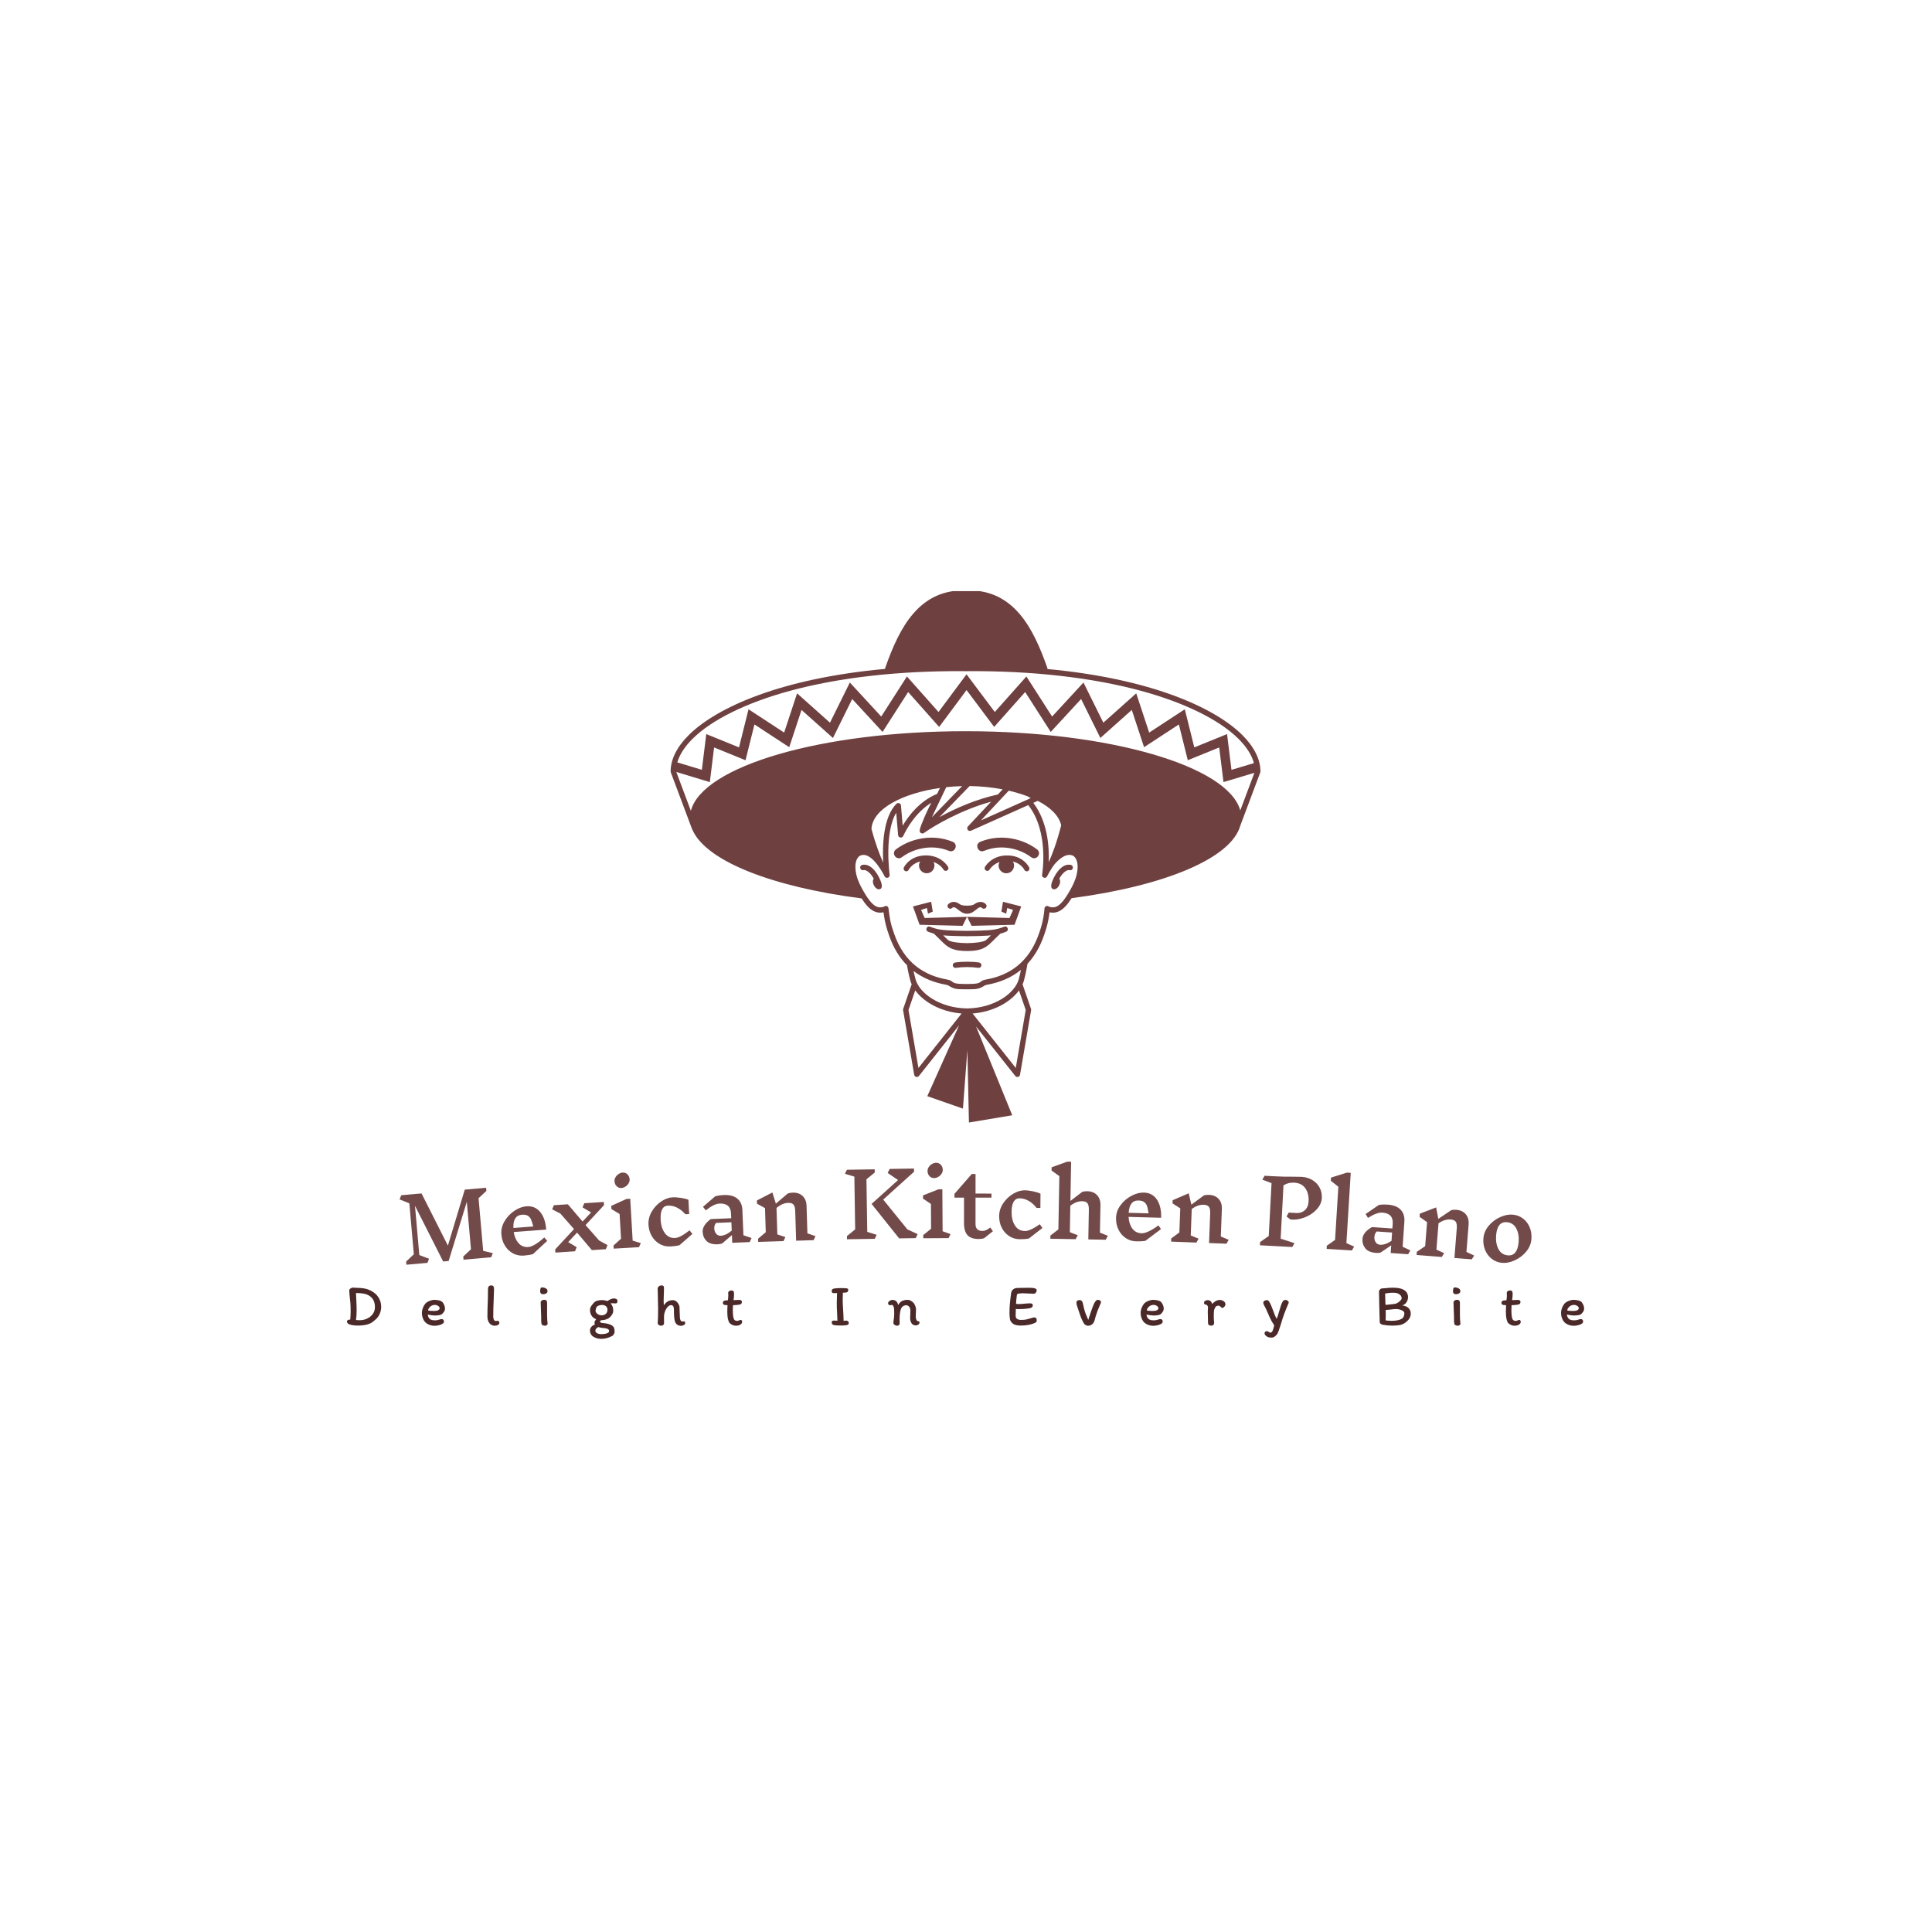 <svg xmlns="http://www.w3.org/2000/svg" version="1.1" xmlns:xlink="http://www.w3.org/1999/xlink" xmlns:svgjs="http://svgjs.dev/svgjs" width="1500" height="1500" viewBox="0 0 1500 1500"><rect width="1500" height="1500" fill="#ffffff"></rect><g transform="matrix(0.667,0,0,0.667,249.394,458.944)"><svg viewBox="0 0 396 231" data-background-color="#ffffff" preserveAspectRatio="xMidYMid meet" height="875" width="1500" xmlns="http://www.w3.org/2000/svg" xmlns:xlink="http://www.w3.org/1999/xlink"><g id="tight-bounds" transform="matrix(1,0,0,1,0.24,-0.242)"><svg viewBox="0 0 395.52 231.483" height="231.483" width="395.52"><g><svg viewBox="0 0 395.52 231.483" height="231.483" width="395.52"><g transform="matrix(1,0,0,1,0,173.395)"><svg viewBox="0 0 395.52 58.088" height="58.088" width="395.52"><g id="textblocktransform"><svg viewBox="0 0 395.52 58.088" height="58.088" width="395.52" id="textblock"><g><svg viewBox="0 0 395.52 36.018" height="36.018" width="395.52"><g transform="matrix(1,0,0,1,0,0)"><svg width="395.52" viewBox="-3.778 -49.21 648.873 66.361" height="36.018" data-palette-color="#734a4a"><path d="M53.01 6.578l-0.907 2.349-15.67 1.378-0.158-1.793 4.367-4.109-2.363-26.866-10.283 33.51-3.098 0.273-15.957-31.554 2.456 27.913 5.513 2.074-0.898 2.348-11.934 1.05-0.158-1.793 4.367-4.109-2.538-28.858-5.527-2.234 0.947-2.353 11.486-1.01 14.925 29.536 9.54-31.688 12.084-1.063 0.158 1.803-4.426 4.114 2.621 29.805zM83.809-0.358l-8.079 7.499c-1.413 0.407-3.134 0.688-5.162 0.84v0c-2.234 0.168-4.285-0.255-6.153-1.271-1.868-1.016-3.385-2.466-4.55-4.35-1.165-1.891-1.839-4.037-2.019-6.437v0c-0.196-2.599 0.412-5.082 1.825-7.448 1.412-2.373 3.267-4.325 5.566-5.855 2.298-1.53 4.564-2.38 6.797-2.548v0c3.231-0.244 5.833 0.834 7.805 3.232 1.973 2.398 3.102 5.716 3.388 9.954v0l-18.388 1.386c0.434 2.648 1.362 4.764 2.785 6.348 1.43 1.584 3.258 2.292 5.486 2.124v0c2.2-0.166 5.217-1.968 9.049-5.405v0zM69.525-15.166c-3.43 0.259-5.05 2.761-4.859 7.506v0l11.238-0.847c-0.427-1.673-0.832-2.966-1.215-3.879-0.389-0.907-0.988-1.624-1.797-2.151-0.815-0.527-1.954-0.735-3.417-0.625v0zM117.948 2.035l-0.95 2.327-7.903 0.515-8.382-9.906-5.023 5.358 4.809 2.894-0.951 2.326-11.106 0.724-0.117-1.796 10.654-11.497-7.707-8.788-4.677-2.411 1.001-2.33 7.903-0.515 8.322 9.76 4.836-5.135-4.858-2.901 1.01-2.33 11.047-0.72 0.117 1.806-10.458 11.284 7.695 8.738zM136.781 0.894l-1.017 2.323-14.306 0.83-0.105-1.797 4.247-3.812-0.814-14.017-4.629-2.786-0.105-1.807 8.608-3.916 2.146-0.124 1.377 23.72zM126.482-39.016c1.105-0.064 2.029 0.273 2.773 1.011 0.744 0.745 1.15 1.686 1.216 2.824v0c0.046 0.799-0.159 1.572-0.617 2.32-0.458 0.741-1.057 1.343-1.798 1.807-0.748 0.464-1.488 0.717-2.22 0.76v0c-1.065 0.062-1.969-0.273-2.713-1.005-0.75-0.724-1.159-1.669-1.226-2.834v0c-0.047-0.805 0.159-1.579 0.617-2.319 0.464-0.748 1.067-1.354 1.807-1.818 0.741-0.457 1.462-0.706 2.161-0.746zM154.706-25.009c1.405-0.071 3.053 0.038 4.944 0.33 1.884 0.291 3.257 0.649 4.119 1.072v0l0.41 8.059-2.157 0.11c-1.383-1.605-2.935-2.841-4.654-3.708-1.72-0.867-3.478-1.255-5.276-1.164v0c-1.471 0.075-2.55 0.791-3.235 2.147-0.679 1.356-0.953 3.303-0.825 5.84v0c0.156 3.069 0.945 5.589 2.367 7.559 1.422 1.97 3.365 2.893 5.828 2.768v0c1.938-0.099 4.658-1.542 8.161-4.33v0l1.615 2.03-7.305 6.39c-1.423 0.373-3.133 0.61-5.13 0.711v0c-2.237 0.114-4.277-0.36-6.12-1.421-1.843-1.061-3.324-2.548-4.442-4.46-1.119-1.919-1.74-4.08-1.862-6.484v0c-0.132-2.603 0.487-5.068 1.857-7.394 1.37-2.333 3.139-4.232 5.307-5.697 2.168-1.465 4.301-2.251 6.398-2.358zM199.482-1.974l-1.006 2.303-9.912 0.41-0.179-4.357-5.482 4.69c-0.655 0.294-1.482 0.462-2.481 0.503v0c-2.938 0.121-5.089-0.517-6.454-1.915-1.359-1.398-2.081-3.133-2.167-5.205v0c-0.05-1.199 0.318-2.408 1.101-3.629 0.784-1.22 1.956-2.396 3.518-3.528v0l11.57-0.478-0.112-2.707c-0.161-3.903-2.33-5.769-6.506-5.597v0c-2.105 0.087-4.694 1.378-7.767 3.874v0l-1.586-2.036 6.93-5.961c1.518-0.396 3.18-0.632 4.985-0.706v0c3.171-0.131 5.664 0.537 7.479 2.003 1.815 1.46 2.783 3.645 2.903 6.556v0l0.588 14.217zM182.024-3.255c1.972-0.081 4.057-1.055 6.255-2.921v0l-0.194-4.706-8.713 0.36c-0.386 0.516-0.651 1.031-0.797 1.544-0.146 0.506-0.206 1.059-0.182 1.659v0c0.048 1.166 0.409 2.145 1.083 2.938 0.667 0.793 1.516 1.168 2.548 1.126zM235.701-3.048l-1.089 2.295-9.865 0.308-0.523-16.731c-0.055-1.772-0.377-3.006-0.966-3.702-0.596-0.702-1.593-1.031-2.992-0.987v0c-1.033 0.032-2.063 0.248-3.091 0.647-1.021 0.399-2.202 1.136-3.543 2.212v0l0.468 14.982 4.559 1.509-1.079 2.294-14.323 0.448-0.056-1.799 4.347-3.698-0.426-13.633-4.541-2.51-0.056-1.809 8.782-4.536 1.949 6.312 6.744-5.733c0.758-0.29 1.69-0.453 2.796-0.488v0c2.332-0.073 4.206 0.562 5.622 1.905 1.409 1.343 2.151 3.201 2.225 5.574v0l0.487 15.582zM265.011-5.453l5.336 1.668-1.066 2.277-15.738 0.24-0.027-1.8 4.653-3.781-0.456-29.877-5.335-1.619 1.115-2.277 15.738-0.24 0.028 1.81-4.702 3.832zM293.543-4.188l-1.115 2.277-9.369 0.143-15.589-19.515 14.985-13.51-5.881-4.021 1.125-2.277 13.778-0.21 0.028 1.81-17.452 15.758 13.689 16.883zM312.189-4.189l-1.136 2.267-14.33 0.088-0.011-1.8 4.438-3.587-0.086-14.04-4.479-3.023-0.011-1.81 8.799-3.463 2.15-0.014 0.146 23.76zM303.971-44.579c1.107-0.007 2.012 0.378 2.717 1.153 0.705 0.782 1.061 1.744 1.068 2.884v0c0.005 0.8-0.24 1.562-0.736 2.284-0.496 0.716-1.125 1.287-1.89 1.712-0.771 0.425-1.523 0.639-2.256 0.644v0c-1.067 0.007-1.952-0.375-2.657-1.144-0.711-0.762-1.071-1.727-1.077-2.893v0c-0.005-0.807 0.24-1.568 0.736-2.285 0.502-0.723 1.135-1.297 1.899-1.722 0.764-0.418 1.496-0.629 2.196-0.633zM336.173-5.822l-5.063 4.007c-0.833 0.266-1.85 0.399-3.05 0.398v0c-2.88-0.002-4.98-0.73-6.299-2.184-1.319-1.454-1.978-3.701-1.976-6.741v0l0.009-14.49-5.41-0.003 0.002-2.15 9.786-11.225 2.15 0.002-0.006 11.08 9.02 0.005-0.002 2.3-9.02-0.005-0.009 14.89c-0.002 2.64 1.301 3.961 3.908 3.962v0c0.7 0 1.37-0.143 2.01-0.429 0.633-0.28 1.45-0.786 2.451-1.518v0zM354.129-28.993c1.407 0.011 3.045 0.217 4.915 0.618 1.864 0.401 3.214 0.838 4.05 1.311v0l-0.062 8.069-2.16-0.016c-1.287-1.683-2.764-3.008-4.429-3.974-1.666-0.966-3.399-1.456-5.199-1.47v0c-1.473-0.011-2.592 0.64-3.355 1.954-0.757 1.314-1.145 3.241-1.164 5.781v0c-0.024 3.073 0.617 5.635 1.921 7.685 1.304 2.05 3.19 3.085 5.656 3.104v0c1.94 0.015 4.74-1.267 8.4-3.846v0l1.494 2.122-7.666 5.951c-1.442 0.289-3.163 0.426-5.164 0.411v0c-2.24-0.017-4.249-0.609-6.026-1.777-1.778-1.167-3.169-2.738-4.174-4.712-1.005-1.981-1.498-4.175-1.48-6.581v0c0.02-2.607 0.782-5.031 2.286-7.273 1.504-2.249 3.381-4.041 5.631-5.377 2.25-1.336 4.425-1.996 6.526-1.98zM401.231-3.241l-1.19 2.239-9.869-0.177 0.301-16.737c0.032-1.773-0.232-3.021-0.793-3.745-0.554-0.73-1.53-1.108-2.93-1.133v0c-1.04-0.019-2.08 0.146-3.12 0.494-1.04 0.348-2.255 1.026-3.647 2.035v0l-0.269 14.987 4.48 1.731-1.191 2.239-14.337-0.257 0.032-1.8 4.523-3.479 0.542-30.176-4.403-3.179 0.032-1.81 8.889-3.201 2.15 0.039-0.399 22.206 6.713-5.15c0.771-0.253 1.707-0.369 2.807-0.35v0c2.34 0.042 4.184 0.769 5.532 2.18 1.342 1.411 1.991 3.303 1.948 5.676v0l-0.28 15.587zM431.317-7.026l-8.805 6.632c-1.448 0.261-3.188 0.363-5.22 0.307v0c-2.239-0.061-4.236-0.693-5.991-1.894-1.755-1.202-3.115-2.799-4.08-4.793-0.966-2-1.416-4.204-1.35-6.609v0c0.071-2.606 0.931-5.013 2.578-7.223 1.648-2.216 3.693-3.967 6.136-5.254 2.443-1.287 4.784-1.9 7.022-1.839v0c3.239 0.088 5.717 1.427 7.434 4.014 1.717 2.588 2.5 6.004 2.351 10.248v0.001l-18.433-0.504c0.16 2.679 0.867 4.879 2.12 6.6 1.26 1.722 3.006 2.613 5.239 2.674v0c2.206 0.06 5.391-1.423 9.555-4.45v0zM418.624-23.219c-3.439-0.094-5.306 2.229-5.602 6.97v0l11.265 0.308c-0.253-1.708-0.524-3.035-0.811-3.984-0.294-0.942-0.817-1.716-1.567-2.324-0.757-0.608-1.869-0.931-3.335-0.971v0zM469.644-0.964l-1.245 2.215-9.863-0.374 0.634-16.728c0.067-1.772-0.169-3.025-0.708-3.759-0.546-0.741-1.518-1.138-2.917-1.192v0c-1.033-0.039-2.075 0.105-3.129 0.432-1.046 0.327-2.275 0.981-3.687 1.962v0l-0.567 14.979 4.444 1.82-1.235 2.215-14.319-0.543 0.068-1.799 4.591-3.388 0.517-13.631-4.357-2.817 0.069-1.808 9.075-3.919 1.507 6.431 7.125-5.254c0.776-0.237 1.717-0.335 2.823-0.293v0c2.332 0.088 4.157 0.851 5.477 2.289 1.313 1.437 1.925 3.342 1.835 5.714v0l-0.59 15.578zM507.512-16.116c2.17 0.115 3.914-0.41 5.231-1.576 1.317-1.172 2.033-2.84 2.147-5.003v0c0.157-2.969-0.456-5.445-1.839-7.428-1.384-1.983-3.51-3.05-6.38-3.202v0c-2.204-0.117-4.204 0.398-6 1.545v0l-1.598 30.178 7.837 2.518-1.268 2.196-18.314-0.97 0.095-1.798 4.9-3.455 1.586-29.938-5.213-1.979 1.268-2.196 6.301 0.334c3.176 0.168 6.303 0.234 9.383 0.196v0c2.344-0.009 4.048 0.014 5.113 0.071v0c2.403 0.127 4.504 0.743 6.301 1.846 1.798 1.097 3.161 2.531 4.089 4.302 0.928 1.772 1.335 3.726 1.221 5.863v0c-0.124 2.337-1.11 4.501-2.957 6.492-1.841 1.992-4.128 3.503-6.86 4.534-2.731 1.024-5.378 1.401-7.941 1.132v0l-2.222-1.72 1.268-2.196 3.805 0.201zM540.69 2.884l-1.288 2.185-14.312-0.884 0.111-1.797 4.671-3.278 1.861-30.123-4.261-3.369 0.112-1.806 9.02-2.809 2.146 0.132-2.457 39.774zM572.511 5.03l-1.253 2.179-9.896-0.684 0.3-4.349-5.963 4.058c-0.683 0.22-1.524 0.296-2.522 0.227v0c-2.933-0.203-5.001-1.074-6.205-2.614-1.197-1.539-1.724-3.343-1.58-5.412v0c0.083-1.197 0.581-2.359 1.493-3.485 0.913-1.126 2.208-2.166 3.885-3.12v0l11.552 0.799 0.187-2.704c0.269-3.897-1.681-5.99-5.851-6.278v0c-2.102-0.145-4.817 0.853-8.146 2.995v0l-1.352-2.198 7.544-5.162c1.553-0.227 3.23-0.278 5.032-0.154v0c3.166 0.219 5.57 1.157 7.214 2.814 1.643 1.651 2.365 3.929 2.164 6.835v0l-0.981 14.197zM555.301 1.837c1.969 0.136 4.148-0.602 6.538-2.215v0l0.324-4.699-8.699-0.601c-0.44 0.471-0.761 0.953-0.962 1.447-0.201 0.487-0.322 1.03-0.363 1.629v0c-0.08 1.164 0.17 2.177 0.752 3.039 0.575 0.862 1.378 1.328 2.41 1.4zM608.629 7.948l-1.335 2.161-9.839-0.779 1.321-16.688c0.14-1.768-0.044-3.03-0.553-3.785-0.515-0.763-1.47-1.2-2.865-1.31v0c-1.03-0.082-2.078 0.019-3.144 0.303-1.059 0.284-2.314 0.887-3.764 1.808v0l-1.184 14.943 4.366 2.001-1.325 2.162-14.285-1.131 0.142-1.794 4.727-3.197 1.077-13.597-4.237-2.994 0.143-1.804 9.228-3.543 1.242 6.488 7.334-4.957c0.785-0.205 1.73-0.264 2.833-0.176v0c2.326 0.184 4.119 1.022 5.378 2.512 1.253 1.49 1.786 3.418 1.599 5.784v0l-1.231 15.541zM630.458-15.206c2.258 0.201 4.229 0.956 5.912 2.264 1.677 1.307 2.926 2.988 3.748 5.042 0.821 2.054 1.125 4.28 0.91 6.678v0c-0.231 2.59-1.237 4.94-3.017 7.049-1.78 2.104-3.929 3.723-6.447 4.857-2.511 1.135-4.882 1.603-7.112 1.405v0c-2.231-0.199-4.185-0.952-5.863-2.26-1.677-1.307-2.937-2.986-3.778-5.035-0.841-2.056-1.154-4.283-0.941-6.68v0c0.231-2.596 1.237-4.946 3.018-7.05 1.781-2.11 3.93-3.733 6.447-4.867 2.517-1.134 4.892-1.602 7.123-1.403zM627.155-10.922c-3.592-0.32-5.619 2.1-6.079 7.259v0c-0.276 3.101 0.151 5.739 1.283 7.915 1.131 2.182 2.925 3.383 5.381 3.602v0c1.766 0.157 3.157-0.388 4.172-1.636 1.022-1.254 1.647-3.163 1.876-5.726v0c0.273-3.061-0.157-5.673-1.29-7.836-1.132-2.169-2.913-3.362-5.343-3.578z" opacity="1" transform="matrix(1,0,0,1,0,0)" fill="#734a4a" class="wordmark-text-0" data-fill-palette-color="primary" id="text-0"></path></svg></g></svg></g><g transform="matrix(1,0,0,1,3.5,38.743)"><svg viewBox="0 0 388.52 19.346" height="19.346" width="388.52"><g transform="matrix(1,0,0,1,0,0)"><svg width="388.52" viewBox="-1.5 -37.75 1049.55 53" height="19.346" data-palette-color="#4b2929"><path d="M10.75-31.7Q17.55-31.7 21.53-29.83 25.5-27.95 27.55-25.65L27.55-25.65Q29.2-23.75 30.25-21.28 31.3-18.8 31.3-15.35L31.3-15.35Q31.3-12.8 30.15-10.03 29-7.25 27.15-5.55L27.15-5.55Q25.2-3.7 23.48-2.55 21.75-1.4 18.82-0.68 15.9 0.05 11.4 0.05L11.4 0.05Q8 0.05 5.25-0.73 2.5-1.5 2.5-3.35L2.5-3.35Q2.5-4.1 3.18-4.53 3.85-4.95 4.65-4.95L4.65-4.95Q5.1-4.95 5.25-4.9L5.25-4.9Q5.6-8.2 5.6-11.9L5.6-11.9Q5.6-16.05 5.4-18.78 5.2-21.5 4.85-24.2L4.85-24.2Q4.8-24.55 4.63-26.15 4.45-27.75 4.45-29.4L4.45-29.4Q4.45-30.45 5.5-31.18 6.55-31.9 7.65-31.9L7.65-31.9Q8.3-31.9 9.4-31.8L9.4-31.8Q10.3-31.7 10.75-31.7L10.75-31.7ZM10.1-4.65Q11.3-4.45 13.25-4.45L13.25-4.45Q16.55-4.45 19.5-5.83 22.45-7.2 24.25-9.68 26.05-12.15 26.05-15.4L26.05-15.4Q26.05-18.8 24.85-21.2 23.65-23.6 21.15-25.15L21.15-25.15Q19.3-26.3 16.6-26.83 13.9-27.35 10.1-27.35L10.1-27.35Q10.1-26.15 10.25-24.35L10.25-24.35Q10.25-23.75 10.35-22.25L10.35-22.25Q10.65-16.45 10.65-12.9L10.65-12.9Q10.65-7.75 10.1-4.65L10.1-4.65ZM65.58-10.6Q65.58-12.5 66.28-14.43 66.98-16.35 68.13-17.95L68.13-17.95Q69.28-19.55 71.78-20.58 74.28-21.6 76.23-21.6L76.23-21.6Q78.23-21.6 80.31-21.05 82.38-20.5 83.18-19.35L83.18-19.35Q85.03-16.75 85.03-14.25L85.03-14.25Q85.03-12.9 84.46-11.95 83.88-11 82.83-9.9L82.83-9.9Q81.98-9 80.16-8.7 78.33-8.4 76.53-8.4L76.53-8.4Q75.38-8.4 73.73-8.63 72.08-8.85 70.53-9.2L70.53-9.2Q70.63-8.2 71.03-7.25 71.43-6.3 71.98-5.8L71.98-5.8Q72.98-4.85 74.06-4.6 75.13-4.35 76.83-4.35L76.83-4.35Q78.63-4.35 80.18-4.95L80.18-4.95Q81.43-5.4 82.23-5.4L82.23-5.4Q83.18-5.4 83.68-4.83 84.18-4.25 84.18-3.35L84.18-3.35Q84.18-2.1 82.73-1.3 81.28-0.5 79.41-0.13 77.53 0.25 76.38 0.25L76.38 0.25Q74.03 0.25 71.83-0.6 69.63-1.45 68.18-3L68.18-3Q66.98-4.4 66.28-6.38 65.58-8.35 65.58-10.6L65.58-10.6ZM76.48-17.35Q75.38-17.35 74.28-16.93 73.18-16.5 72.48-15.75L72.48-15.75Q71.58-14.8 71.26-14.23 70.93-13.65 70.83-12.65L70.83-12.65Q72.08-12.25 76.03-12.25L76.03-12.25Q78.18-12.25 79.36-12.9 80.53-13.55 80.53-14.6L80.53-14.6Q80.53-15.65 79.23-16.5 77.93-17.35 76.48-17.35L76.48-17.35ZM125.66-7.75Q125.66-5.85 126.24-4.83 126.81-3.8 127.71-3.8L127.71-3.8Q128.21-3.8 128.66-3.88 129.11-3.95 129.56-3.95L129.56-3.95Q130.06-3.95 130.44-3.45 130.81-2.95 130.81-2.35L130.81-2.35Q130.81-1.15 129.69-0.48 128.56 0.2 126.66 0.2L126.66 0.2Q125.31 0.2 123.94-0.63 122.56-1.45 121.66-3.23 120.76-5 120.76-7.65L120.76-7.65Q120.76-13.35 120.96-17.3L120.96-17.3Q121.21-22 121.21-29.15L121.21-29.15Q121.21-31.4 121.46-32.3L121.46-32.3Q121.76-33 122.44-33.38 123.11-33.75 123.86-33.75L123.86-33.75Q124.61-33.75 125.19-33.5 125.76-33.25 125.96-32.7L125.96-32.7Q126.16-32.1 126.24-31.53 126.31-30.95 126.31-29.9L126.31-29.9Q126.31-27.85 126.16-25.95L126.16-25.95Q126.06-23.65 126.06-22.6L126.06-22.6Q125.66-13.8 125.66-7.75L125.66-7.75ZM167-32.1Q168.75-31.95 170.05-31.18 171.35-30.4 171.35-28.85L171.35-28.85Q171.35-27.7 170.27-27.03 169.2-26.35 167.7-26.35L167.7-26.35Q166.25-26.35 165.7-27.1 165.15-27.85 165.15-28.65L165.15-28.65Q165.15-30.15 165.47-31.15 165.8-32.15 167-32.1L167-32.1ZM171-18.95L171-9.95 171-8.5Q171-6.55 171.12-4.83 171.25-3.1 171.45-1.35L171.45-1.35Q171.4-0.85 170.7-0.33 170 0.2 169.45 0.2L169.45 0.2Q168.5 0.2 167.52-0.18 166.55-0.55 166.35-1.1L166.35-1.1Q166.05-2.7 166.05-3.95L166.05-3.95Q166.05-8.05 165.8-13.15L165.8-13.15Q165.6-17.65 165.6-19.45L165.6-19.45Q165.6-20.35 166.5-21 167.4-21.65 168.4-21.65L168.4-21.65Q169.85-21.65 170.42-21 171-20.35 171-18.95L171-18.95ZM225.53-0.1Q226.88 0.85 227.35 2 227.83 3.15 227.83 5.2L227.83 5.2Q227.83 6.2 227.25 7.2 226.68 8.2 226.08 8.65L226.08 8.65Q221.33 11.25 216.58 11.25L216.58 11.25Q214.23 11.25 212.53 10.65 210.83 10.05 209.33 9.05L209.33 9.05Q208.33 8.3 207.7 6.98 207.08 5.65 207.08 4.35L207.08 4.35Q207.08 2.55 208.2 1.2 209.33-0.15 211.23-0.75L211.23-0.75Q210.88-1.5 210.88-2.5L210.88-2.5Q210.88-3.45 212.28-5.35L212.28-5.35Q209.88-6.15 208.5-8.2 207.13-10.25 207.13-13L207.13-13Q207.13-14.7 207.93-16.03 208.73-17.35 210.33-19.1L210.33-19.1Q211.43-20.3 213.13-20.85 214.83-21.4 217.38-21.4L217.38-21.4Q219.18-21.4 221.83-20.6L221.83-20.6Q224.98-22.8 227.38-22.8L227.38-22.8Q227.98-22.8 228.75-22.5 229.53-22.2 229.93-21.9L229.93-21.9Q230.23-21.35 230.23-20.05L230.23-20.05Q230.23-19.55 229.8-19.07 229.38-18.6 228.73-18.6L228.73-18.6 227.53-18.65Q226.63-18.75 226.13-18.75L226.13-18.75Q225.58-18.75 224.48-18.65L224.48-18.65Q225.53-17.4 226.1-16 226.68-14.6 226.68-12.35L226.68-12.35Q226.68-10.65 225.43-8.8 224.18-6.95 222.48-5.9L222.48-5.9Q219.88-4.5 216.43-4.45L216.43-4.45Q216.03-4.05 215.75-3.73 215.48-3.4 215.48-3.2L215.48-3.2Q215.48-2.65 216.43-2.35 217.38-2.05 219.33-1.9L219.33-1.9Q220.83-1.8 222.65-1.28 224.48-0.75 225.53-0.1L225.53-0.1ZM216.73-8.55Q219.03-8.55 220.43-9.8 221.83-11.05 221.83-13.35L221.83-13.35Q221.83-15.1 220.58-16.2 219.33-17.3 217.38-17.3L217.38-17.3Q216.13-17.3 214.7-16.88 213.28-16.45 212.68-15.55L212.68-15.55Q212.38-15.15 212.08-14.03 211.78-12.9 211.78-12.3L211.78-12.3Q211.78-11.45 212.5-10.58 213.23-9.7 214.4-9.13 215.58-8.55 216.73-8.55L216.73-8.55ZM219.88 2.3Q217.13 2.05 216 1.83 214.88 1.6 214.18 1.3L214.18 1.3Q211.63 2.65 211.63 4.25L211.63 4.25Q211.63 5.75 213.18 6.53 214.73 7.3 216.73 7.3L216.73 7.3Q217.63 7.3 219.18 7.1 220.73 6.9 221.78 6.4L221.78 6.4Q222.48 6.05 222.83 5.73 223.18 5.4 223.18 4.55L223.18 4.55Q223.18 3.5 222.08 2.95 220.98 2.4 219.88 2.3L219.88 2.3ZM269.41-31.7Q269.41-30.4 269.36-28.68 269.31-26.95 269.26-26.05L269.26-26.05Q269.11-23.5 269.11-20.95L269.11-20.95Q269.11-19.05 269.26-17L269.26-17Q270.81-19.25 272.61-20.3 274.41-21.35 276.96-21.35L276.96-21.35Q278.81-21.35 280.41-19.7 282.01-18.05 282.46-15.85L282.46-15.85Q282.61-13.9 282.61-11.1L282.61-11.1Q282.61-9.3 282.81-6.4L282.81-6.4Q282.91-5.3 283.39-4.35 283.86-3.4 284.76-3.4L284.76-3.4Q285.21-3.4 285.49-3.45 285.76-3.5 286.01-3.5L286.01-3.5Q286.71-3.5 286.99-3.15 287.26-2.8 287.26-2.15L287.26-2.15Q287.26-0.95 286.06-0.35 284.86 0.25 283.86 0.25L283.86 0.25Q280.26 0.25 278.91-2.75L278.91-2.75Q278.16-4.45 277.96-7.18 277.76-9.9 277.76-13.55L277.76-13.55Q277.76-17.15 275.31-17.15L275.31-17.15Q273.96-17.15 272.59-15.73 271.21-14.3 270.31-11.98 269.41-9.65 269.41-7.15L269.41-7.15 269.46-1.95Q269.46-0.85 268.61-0.33 267.76 0.2 267.01 0.2L267.01 0.2Q265.91 0.2 265.01-0.48 264.11-1.15 264.11-2L264.11-2Q264.46-5.75 264.46-14.55L264.46-14.55Q264.46-16.15 264.21-26.4L264.21-26.4 264.06-31Q264.06-32.1 265.06-32.93 266.06-33.75 267.31-33.75L267.31-33.75Q268.41-33.75 268.91-33.25 269.41-32.75 269.41-31.7L269.41-31.7ZM322.89-17.1L320.49-17.3Q319.79-17.4 319.37-17.9 318.94-18.4 318.94-19.1L318.94-19.1Q318.94-19.45 319.12-19.85 319.29-20.25 319.64-20.55L319.64-20.55Q320.29-21.2 323.14-21.2L323.14-21.2Q323.54-23.15 323.54-25.15L323.54-25.15Q323.54-25.9 323.49-26.45 323.44-27 323.44-27.3L323.44-27.3Q323.44-28.4 324.27-28.95 325.09-29.5 326.14-29.5L326.14-29.5Q327.44-29.5 327.92-28.85 328.39-28.2 328.39-26.45L328.39-26.45Q328.39-23.85 327.94-21.35L327.94-21.35Q328.74-21.35 330.14-21.45L330.14-21.45Q332.04-21.55 332.89-21.55L332.89-21.55Q333.74-21.55 334.37-21.13 334.99-20.7 334.99-19.95L334.99-19.95Q334.99-18 333.24-17.65L333.24-17.65Q331.39-17.2 327.49-17.1L327.49-17.1Q327.34-15.15 327.34-12.85L327.34-12.85Q327.34-9.25 327.79-6.95L327.79-6.95Q328.09-5.35 328.82-4.63 329.54-3.9 330.99-3.9L330.99-3.9Q331.84-3.9 332.74-4.35L332.74-4.35Q333.34-4.7 333.84-4.7L333.84-4.7Q334.54-4.7 334.87-4.25 335.19-3.8 335.19-3.05L335.19-3.05Q335.19-1.65 333.69-0.73 332.19 0.2 329.84 0.2L329.84 0.2Q328.39 0.2 326.92-0.5 325.44-1.2 324.44-2.25L324.44-2.25Q324.29-2.4 323.89-3.4 323.49-4.4 323.19-5.55L323.19-5.55Q322.69-7.9 322.69-12.15L322.69-12.15Q322.69-14 322.89-17.1L322.89-17.1ZM420.01-27.6Q419.86-24.4 419.86-21.45L419.86-21.45Q419.86-18.4 420.26-12.5L420.26-12.5Q420.31-11.6 420.46-8.88 420.61-6.15 420.61-3.9L420.61-3.9Q421.11-3.95 421.68-4.05 422.26-4.15 422.56-4.15L422.56-4.15Q423.66-4.15 424.31-3.6 424.96-3.05 424.96-1.9L424.96-1.9Q424.96-1.15 424.36-0.75 423.76-0.35 422.28-0.18 420.81 0 418.01 0L418.01 0Q414.91 0 413.36-0.2 411.81-0.4 411.21-0.98 410.61-1.55 410.61-2.7L410.61-2.7Q410.61-3.55 411.16-3.85 411.71-4.15 412.71-4.15L412.71-4.15 413.76-4.1 415.41-4 415.16-9.9Q414.86-14.7 414.86-18.7L414.86-18.7Q414.86-20.85 415.01-24.6L415.01-24.6 415.11-27.35Q413.41-27.25 412.46-27.25L412.46-27.25Q411.36-27.25 410.98-27.65 410.61-28.05 410.61-29.3L410.61-29.3Q410.61-30.7 412.53-31.1 414.46-31.5 418.41-31.5L418.41-31.5Q421.46-31.5 422.98-31.3 424.51-31.1 424.51-30.4L424.51-30.4Q424.51-28.7 423.78-28.18 423.06-27.65 421.01-27.65L421.01-27.65 420.01-27.6ZM482.69-3.85Q482.94-3.75 483.49-3.6 484.04-3.45 484.29-3.3 484.54-3.15 484.54-2.85L484.54-2.85Q484.59-1.65 483.67-0.88 482.74-0.1 481.49-0.1L481.49-0.1Q479.54-0.1 478.44-1.15 477.34-2.2 476.84-4.35L476.84-4.35Q476.64-5.2 476.64-6.7L476.64-6.7Q476.64-7.55 476.74-9.45L476.74-9.45Q476.84-11.45 476.84-12.65L476.84-12.65Q476.84-14.4 475.87-15.73 474.89-17.05 473.14-17.05L473.14-17.05Q472.09-17.05 470.94-16.43 469.79-15.8 469.34-14.9L469.34-14.9Q468.59-13.45 468.29-11.75L468.29-11.75Q467.74-8.75 467.74-5.5L467.74-5.5Q467.74-3.95 467.79-3.1L467.79-3.1Q467.79-2.9 467.82-2.33 467.84-1.75 467.72-1.28 467.59-0.8 467.29-0.4L467.29-0.4Q467.04-0.15 466.52 0.03 465.99 0.2 465.54 0.2L465.54 0.2Q464.84 0.2 463.79-0.4 462.74-1 462.59-1.75L462.59-1.75 462.54-2.6Q462.54-3.05 462.64-3.65L462.64-3.65Q463.24-7.15 463.24-9.75L463.24-9.75Q463.24-10.9 463.19-11.55L463.19-11.55 463.14-13.9Q463.14-15.1 462.54-16.23 461.94-17.35 461.14-17.35L461.14-17.35Q460.89-17.35 460.44-17.18 459.99-17 459.69-17L459.69-17Q459.19-17 458.62-17.5 458.04-18 458.04-18.55L458.04-18.55Q458.04-19.6 458.74-20.25L458.74-20.25Q459.49-20.85 460.22-21.2 460.94-21.55 461.89-21.55L461.89-21.55Q462.69-21.55 463.19-21.4 463.69-21.25 464.54-20.75L464.54-20.75Q464.99-20.5 465.59-19.65 466.19-18.8 466.59-17.25L466.59-17.25Q467.89-19.65 469.82-20.63 471.74-21.6 474.74-21.6L474.74-21.6Q475.89-21.6 477.22-20.85 478.54-20.1 479.49-19.1L479.49-19.1Q480.39-18 480.99-16.38 481.59-14.75 481.59-13.45L481.59-13.45Q481.59-12.7 481.49-11L481.49-11Q481.34-9.65 481.34-8.15L481.34-8.15Q481.34-4.65 482.69-3.85L482.69-3.85ZM581.31-6.8Q582.26-6.8 582.73-6.08 583.21-5.35 583.21-4.5L583.21-4.5Q583.21-3.45 582.88-3.03 582.56-2.6 581.66-2.15L581.66-2.15Q579.56-1.15 576.46-0.55 573.36 0.05 569.81 0.05L569.81 0.05Q565.36 0.05 563.28-1.45 561.21-2.95 560.73-5.08 560.26-7.2 560.26-10.65L560.26-10.65Q560.26-14.35 560.56-17.93 560.86-21.5 561.61-27.05L561.61-27.05Q561.96-29.45 563.51-30.53 565.06-31.6 566.91-31.6L566.91-31.6Q568.46-31.6 571.96-31.7L571.96-31.7 576.31-31.75Q579.01-31.75 580.21-31.6L580.21-31.6Q581.71-31.3 582.43-30.93 583.16-30.55 583.16-29.65L583.16-29.65Q583.16-28.65 582.48-27.7 581.81-26.75 580.46-26.75L580.46-26.75Q578.91-26.75 576.01-26.95L576.01-26.95Q573.11-27.15 571.66-27.15L571.66-27.15Q570.41-27.15 569.21-27L569.21-27Q567.81-26.9 567.21-26.65 566.61-26.4 566.51-25.8L566.51-25.8Q565.81-20.65 565.81-18.2L565.81-18.2Q566.96-18.05 568.06-18.05L568.06-18.05Q569.46-18.05 571.06-18.2 572.66-18.35 573.11-18.4L573.11-18.4Q575.76-18.65 577.66-18.65L577.66-18.65Q578.76-18.65 579.33-18.25 579.91-17.85 579.91-17.15L579.91-17.15Q579.91-16.05 579.33-15.45 578.76-14.85 577.31-14.55L577.31-14.55Q575.56-14.2 572.98-14 570.41-13.8 567.96-13.8L567.96-13.8Q567.11-13.8 565.61-13.9L565.61-13.9Q565.46-10.85 565.46-8.25L565.46-8.25Q565.46-4.7 570.16-4.7L570.16-4.7Q572.66-4.7 574.31-5.05 575.96-5.4 578.11-6.05L578.11-6.05Q580.11-6.8 581.31-6.8L581.31-6.8ZM629.29-12.85Q629.44-13.25 630.36-15.75 631.29-18.25 632.09-19.55L632.09-19.55Q633.39-21.6 634.39-21.6L634.39-21.6Q635.79-21.6 636.54-21.08 637.29-20.55 637.29-19.6L637.29-19.6Q637.29-19.15 636.91-18.35 636.54-17.55 636.49-17.4L636.49-17.4Q634.49-13 632.89-7.95L632.89-7.95 631.84-4.05Q631.24-2.15 629.79-0.98 628.34 0.2 626.39 0.2L626.39 0.2Q624.64 0.2 623.14-1.4L623.14-1.4Q622.24-2.8 621.26-4.95 620.29-7.1 619.59-9.15L619.59-9.15 617.84-14.4Q617.29-15.95 616.96-17.05 616.64-18.15 616.64-19.05L616.64-19.05Q616.59-20.1 617.24-20.75 617.89-21.4 619.04-21.4L619.04-21.4Q620.34-21.4 620.89-20.88 621.44-20.35 621.89-19.25L621.89-19.25Q622.09-18.1 622.99-14.55L622.99-14.55 623.34-13.15Q623.79-11.45 624.49-9.7 625.19-7.95 625.89-6.35L625.89-6.35Q625.79-6.6 626.59-4.7L626.59-4.7Q627.09-6.15 627.74-8.25L627.74-8.25 629.29-12.85ZM670.67-10.6Q670.67-12.5 671.37-14.43 672.07-16.35 673.22-17.95L673.22-17.95Q674.37-19.55 676.87-20.58 679.37-21.6 681.32-21.6L681.32-21.6Q683.32-21.6 685.4-21.05 687.47-20.5 688.27-19.35L688.27-19.35Q690.12-16.75 690.12-14.25L690.12-14.25Q690.12-12.9 689.55-11.95 688.97-11 687.92-9.9L687.92-9.9Q687.07-9 685.25-8.7 683.42-8.4 681.62-8.4L681.62-8.4Q680.47-8.4 678.82-8.63 677.17-8.85 675.62-9.2L675.62-9.2Q675.72-8.2 676.12-7.25 676.52-6.3 677.07-5.8L677.07-5.8Q678.07-4.85 679.15-4.6 680.22-4.35 681.92-4.35L681.92-4.35Q683.72-4.35 685.27-4.95L685.27-4.95Q686.52-5.4 687.32-5.4L687.32-5.4Q688.27-5.4 688.77-4.83 689.27-4.25 689.27-3.35L689.27-3.35Q689.27-2.1 687.82-1.3 686.37-0.5 684.5-0.13 682.62 0.25 681.47 0.25L681.47 0.25Q679.12 0.25 676.92-0.6 674.72-1.45 673.27-3L673.27-3Q672.07-4.4 671.37-6.38 670.67-8.35 670.67-10.6L670.67-10.6ZM681.57-17.35Q680.47-17.35 679.37-16.93 678.27-16.5 677.57-15.75L677.57-15.75Q676.67-14.8 676.35-14.23 676.02-13.65 675.92-12.65L675.92-12.65Q677.17-12.25 681.12-12.25L681.12-12.25Q683.27-12.25 684.45-12.9 685.62-13.55 685.62-14.6L685.62-14.6Q685.62-15.65 684.32-16.5 683.02-17.35 681.57-17.35L681.57-17.35ZM732.55-2Q732.55-1.15 731.9-0.5 731.25 0.15 730.3 0.15L730.3 0.15Q728.8 0.15 728.1-0.43 727.4-1 727.4-2.55L727.4-2.55Q727.4-4.4 727.3-7.4L727.3-7.4Q727.2-9.9 727.2-11.6L727.2-11.6Q727.2-12.4 727.3-13.7L727.3-13.7Q727.4-14.9 727.4-15.5L727.4-15.5Q727.25-16.45 726.65-17.07 726.05-17.7 725.1-17.7L725.1-17.7Q724.65-17.7 724.35-18.13 724.05-18.55 724.05-19L724.05-19Q724.05-20.15 724.98-20.75 725.9-21.35 727.2-21.35L727.2-21.35Q729.9-21.35 730.95-18.15L730.95-18.15Q732.25-19.65 733.93-20.58 735.6-21.5 737.15-21.5L737.15-21.5Q739-21.5 740.53-20.5 742.05-19.5 742.05-17.8L742.05-17.8Q742.05-16.85 741.23-15.85 740.4-14.85 739.55-14.85L739.55-14.85Q739.1-14.85 738.78-15.08 738.45-15.3 738-15.75L738-15.75Q737.5-16.25 737.15-16.48 736.8-16.7 736.35-16.7L736.35-16.7Q735.55-16.7 734.85-16.45 734.15-16.2 733.9-15.85L733.9-15.85Q733.1-14.6 732.73-13.6 732.35-12.6 732.35-11.45L732.35-11.45Q732.35-10.6 732.3-10.1L732.3-10.1 732.25-7.25Q732.25-6.6 732.3-5.8 732.35-5 732.4-4.6L732.4-4.6Q732.55-3.25 732.55-2L732.55-2ZM780.69 10.2Q778.79 10.2 777.51 9.58 776.24 8.95 775.61 8.08 774.99 7.2 774.99 6.55L774.99 6.55Q774.99 5.7 775.59 5.23 776.19 4.75 777.04 4.75L777.04 4.75Q777.54 4.75 777.99 5.05 778.44 5.35 778.49 5.4L778.49 5.4Q778.84 5.65 779.19 5.83 779.54 6 779.94 6L779.94 6Q781.04 6 781.74 4.55 782.44 3.1 783.14-0.15L783.14-0.15Q780.89-3.45 779.39-6.75L779.39-6.75 778.24-9.4Q777.99-10 776.86-12.53 775.74-15.05 774.64-17L774.64-17Q773.94-18.4 773.94-18.9L773.94-18.9Q773.94-20.15 774.81-20.75 775.69-21.35 776.84-21.35L776.84-21.35Q777.64-21.35 778.06-21.03 778.49-20.7 779.04-19.85L779.04-19.85Q780.49-17.45 782.19-12.65L782.19-12.65Q783.19-9.9 783.79-8.47 784.39-7.05 785.24-5.6L785.24-5.6Q786.09-7.55 787.39-12.25L787.39-12.25Q788.19-14.95 788.71-16.57 789.24-18.2 789.89-19.55L789.89-19.55Q790.34-20.45 791.01-21 791.69-21.55 792.54-21.55L792.54-21.55Q793.39-21.55 794.36-20.93 795.34-20.3 795.34-19.45L795.34-19.45Q795.34-18.95 794.99-18.25L794.99-18.25Q793.04-13.75 791.56-9.78 790.09-5.8 788.74-1.05L788.74-1.05Q787.94 1.6 787.06 4 786.19 6.4 785.84 6.95L785.84 6.95Q784.84 8.35 783.59 9.28 782.34 10.2 780.69 10.2L780.69 10.2ZM890.9-16.9Q894.55-16.45 896.32-14.58 898.1-12.7 898.1-9.95L898.1-9.95Q898.1-7.2 896.07-4.75 894.05-2.3 890.9-0.95L890.9-0.95Q889.5-0.4 887.22-0.15 884.95 0.1 882.55 0.1L882.55 0.1Q878.55 0.1 874.35-0.65L874.35-0.65Q873.6-0.8 872.77-1.4 871.95-2 871.95-3.15L871.95-3.15Q871.9-7.75 871.6-15.95L871.6-15.95 871.55-18.7Q871.35-25.1 871.35-28.75L871.35-28.75Q871.35-29.4 872.12-30.28 872.9-31.15 874-31.25L874-31.25Q874.65-31.25 875.25-31.3L875.25-31.3Q880.9-31.85 882.8-31.85L882.8-31.85Q886.55-31.85 889.42-31.13 892.3-30.4 894.2-28.5L894.2-28.5Q894.9-27.7 895.35-26.48 895.8-25.25 895.8-24.1L895.8-24.1Q895.85-21.65 894.52-19.6 893.2-17.55 890.9-16.9L890.9-16.9ZM883.1-27.6Q881.4-27.6 879.57-27.4 877.75-27.2 876.5-26.9L876.5-26.9 876.8-17.45 878.6-17.5Q882.95-17.95 885-18.25L885-18.25Q886.3-18.55 887.55-19.43 888.8-20.3 889.62-21.28 890.45-22.25 890.45-22.75L890.45-22.75Q890.45-23.5 890.15-24.28 889.85-25.05 889.5-25.4L889.5-25.4Q888.15-26.7 886.75-27.15 885.35-27.6 883.1-27.6L883.1-27.6ZM876.95-4.3Q879.5-3.95 881.8-3.95L881.8-3.95Q886.85-3.95 889.77-5.28 892.7-6.6 892.7-10.35L892.7-10.35Q892.7-11.85 890.45-12.85 888.2-13.85 885.6-13.85L885.6-13.85Q883.85-13.85 881.15-13.45L881.15-13.45Q879-13.15 876.95-13.05L876.95-13.05Q877.05-10.05 877.05-9.25L877.05-9.25Q877.05-7.7 877-6.9L877-6.9 876.95-4.3ZM935.48-32.1Q937.23-31.95 938.53-31.18 939.83-30.4 939.83-28.85L939.83-28.85Q939.83-27.7 938.76-27.03 937.68-26.35 936.18-26.35L936.18-26.35Q934.73-26.35 934.18-27.1 933.63-27.85 933.63-28.65L933.63-28.65Q933.63-30.15 933.96-31.15 934.28-32.15 935.48-32.1L935.48-32.1ZM939.48-18.95L939.48-9.95 939.48-8.5Q939.48-6.55 939.61-4.83 939.73-3.1 939.93-1.35L939.93-1.35Q939.88-0.85 939.18-0.33 938.48 0.2 937.93 0.2L937.93 0.2Q936.98 0.2 936.01-0.18 935.03-0.55 934.83-1.1L934.83-1.1Q934.53-2.7 934.53-3.95L934.53-3.95Q934.53-8.05 934.28-13.15L934.28-13.15Q934.08-17.65 934.08-19.45L934.08-19.45Q934.08-20.35 934.98-21 935.88-21.65 936.88-21.65L936.88-21.65Q938.33-21.65 938.91-21 939.48-20.35 939.48-18.95L939.48-18.95ZM978.36-17.1L975.96-17.3Q975.26-17.4 974.84-17.9 974.41-18.4 974.41-19.1L974.41-19.1Q974.41-19.45 974.59-19.85 974.76-20.25 975.11-20.55L975.11-20.55Q975.76-21.2 978.61-21.2L978.61-21.2Q979.01-23.15 979.01-25.15L979.01-25.15Q979.01-25.9 978.96-26.45 978.91-27 978.91-27.3L978.91-27.3Q978.91-28.4 979.74-28.95 980.56-29.5 981.61-29.5L981.61-29.5Q982.91-29.5 983.39-28.85 983.86-28.2 983.86-26.45L983.86-26.45Q983.86-23.85 983.41-21.35L983.41-21.35Q984.21-21.35 985.61-21.45L985.61-21.45Q987.51-21.55 988.36-21.55L988.36-21.55Q989.21-21.55 989.84-21.13 990.46-20.7 990.46-19.95L990.46-19.95Q990.46-18 988.71-17.65L988.71-17.65Q986.86-17.2 982.96-17.1L982.96-17.1Q982.81-15.15 982.81-12.85L982.81-12.85Q982.81-9.25 983.26-6.95L983.26-6.95Q983.56-5.35 984.29-4.63 985.01-3.9 986.46-3.9L986.46-3.9Q987.31-3.9 988.21-4.35L988.21-4.35Q988.81-4.7 989.31-4.7L989.31-4.7Q990.01-4.7 990.34-4.25 990.66-3.8 990.66-3.05L990.66-3.05Q990.66-1.65 989.16-0.73 987.66 0.2 985.31 0.2L985.31 0.2Q983.86 0.2 982.39-0.5 980.91-1.2 979.91-2.25L979.91-2.25Q979.76-2.4 979.36-3.4 978.96-4.4 978.66-5.55L978.66-5.55Q978.16-7.9 978.16-12.15L978.16-12.15Q978.16-14 978.36-17.1L978.36-17.1ZM1024.6-10.6Q1024.6-12.5 1025.3-14.43 1026-16.35 1027.15-17.95L1027.15-17.95Q1028.3-19.55 1030.8-20.58 1033.3-21.6 1035.25-21.6L1035.25-21.6Q1037.25-21.6 1039.32-21.05 1041.4-20.5 1042.2-19.35L1042.2-19.35Q1044.05-16.75 1044.05-14.25L1044.05-14.25Q1044.05-12.9 1043.47-11.95 1042.9-11 1041.85-9.9L1041.85-9.9Q1041-9 1039.17-8.7 1037.35-8.4 1035.55-8.4L1035.55-8.4Q1034.4-8.4 1032.75-8.63 1031.1-8.85 1029.55-9.2L1029.55-9.2Q1029.65-8.2 1030.05-7.25 1030.45-6.3 1031-5.8L1031-5.8Q1032-4.85 1033.07-4.6 1034.15-4.35 1035.85-4.35L1035.85-4.35Q1037.65-4.35 1039.2-4.95L1039.2-4.95Q1040.45-5.4 1041.25-5.4L1041.25-5.4Q1042.2-5.4 1042.7-4.83 1043.2-4.25 1043.2-3.35L1043.2-3.35Q1043.2-2.1 1041.75-1.3 1040.3-0.5 1038.42-0.13 1036.55 0.25 1035.4 0.25L1035.4 0.25Q1033.05 0.25 1030.85-0.6 1028.65-1.45 1027.2-3L1027.2-3Q1026-4.4 1025.3-6.38 1024.6-8.35 1024.6-10.6L1024.6-10.6ZM1035.5-17.35Q1034.4-17.35 1033.3-16.93 1032.2-16.5 1031.5-15.75L1031.5-15.75Q1030.6-14.8 1030.27-14.23 1029.95-13.65 1029.85-12.65L1029.85-12.65Q1031.1-12.25 1035.05-12.25L1035.05-12.25Q1037.2-12.25 1038.37-12.9 1039.55-13.55 1039.55-14.6L1039.55-14.6Q1039.55-15.65 1038.25-16.5 1036.95-17.35 1035.5-17.35L1035.5-17.35Z" opacity="1" transform="matrix(1,0,0,1,0,0)" fill="#4b2929" class="slogan-text-1" data-fill-palette-color="secondary" id="text-1"></path></svg></g></svg></g></svg></g></svg></g><g transform="matrix(1,0,0,1,107.135,0)"><svg viewBox="0 0 181.251 163.537" height="163.537" width="181.251"><g><svg xmlns="http://www.w3.org/2000/svg" xmlns:xlink="http://www.w3.org/1999/xlink" version="1.1" x="0" y="0" viewBox="4.827 10.959 90.944 82.056" enable-background="new 0 0 100 100" xml:space="preserve" height="163.537" width="181.251" class="icon-icon-0" data-fill-palette-color="accent" id="icon-0"><path fill="#6f4040" d="M49.837 62.691l-6.626-0.168-1.023-2.824 2.811-0.719 0.245 1.512-0.734 0.322-0.167-0.871-0.9 0.289 0.551 1.252 6.533-0.183L49.837 62.691zM34.365 53.299c-0.534 0.131-0.336 0.932 0.197 0.799 0.367-0.09 1.051 0.344 1.582 1.318-0.134 0.164-0.173 0.447-0.08 0.766 0.141 0.492 0.545 0.902 0.896 0.875 0.773-0.061 0.279-1.211 0.232-1.319C36.624 54.283 35.507 53.018 34.365 53.299zM66.536 53.299c-1.142-0.281-2.258 0.984-2.83 2.438-0.047 0.108-0.54 1.26 0.233 1.319 0.352 0.027 0.755-0.383 0.896-0.875 0.092-0.317 0.054-0.602-0.08-0.766 0.531-0.975 1.213-1.408 1.583-1.318C66.873 54.23 67.07 53.43 66.536 53.299zM56.486 51.84c-2.234 0.096-3.155 1.697-3.193 1.766-0.109 0.199-0.039 0.447 0.158 0.56 0.195 0.11 0.447 0.043 0.561-0.154 0.023-0.041 0.477-0.801 1.521-1.161-0.084 0.164-0.135 0.35-0.135 0.549 0 0.655 0.533 1.188 1.191 1.188 0.657 0 1.19-0.533 1.19-1.188 0-0.232-0.066-0.447-0.183-0.631 1.275 0.313 1.749 1.235 1.771 1.282 0.07 0.146 0.218 0.234 0.373 0.234 0.06 0 0.119-0.013 0.177-0.041 0.205-0.099 0.293-0.343 0.194-0.55C60.078 53.613 59.148 51.725 56.486 51.84zM47.738 51.129c0.937 0.381 1.506-1.023 0.57-1.404-1.615-0.656-3.463-0.836-5.369-0.387-1.264 0.297-2.402 0.84-3.363 1.556-0.811 0.604 0.094 1.819 0.904 1.214 0.795-0.592 1.744-1.044 2.81-1.296C44.885 50.436 46.411 50.59 47.738 51.129zM43.124 53.396c0 0.655 0.533 1.188 1.19 1.188s1.19-0.533 1.19-1.188c0-0.199-0.049-0.386-0.135-0.549 1.043 0.358 1.496 1.116 1.521 1.161 0.111 0.197 0.363 0.269 0.562 0.156 0.198-0.111 0.271-0.361 0.159-0.562-0.039-0.067-0.961-1.67-3.193-1.766-2.666-0.111-3.591 1.773-3.629 1.854-0.1 0.207-0.011 0.451 0.193 0.55 0.058 0.028 0.117 0.041 0.178 0.041 0.154 0 0.303-0.089 0.373-0.234 0.005-0.014 0.478-0.961 1.771-1.282C43.189 52.949 43.124 53.164 43.124 53.396zM56.562 63.59c-0.314 0.127-0.612 0.229-0.91 0.311-0.012 0.015-0.025 0.027-0.041 0.041-1.812 1.677-2.107 2.627-5.076 2.63-2.971-0.003-3.26-0.953-5.071-2.63-0.016-0.014-0.028-0.028-0.043-0.043-0.294-0.084-0.591-0.184-0.905-0.309-0.509-0.205-0.201-0.971 0.309-0.766 1.091 0.438 1.929 0.543 3.593 0.596 0 0 0.86 0.039 2.121 0.047 1.265-0.008 2.129-0.047 2.129-0.047 1.663-0.053 2.5-0.156 3.591-0.596C56.768 62.619 57.074 63.385 56.562 63.59zM54.219 64.156c-0.447 0.045-0.939 0.07-1.522 0.088-0.07 0.004-0.927 0.041-2.154 0.047-1.283-0.006-2.16-0.047-2.16-0.047-0.583-0.018-1.075-0.043-1.524-0.088 0.295 0.299 0.55 0.561 0.819 0.781 0.441 0.258 1.622 0.412 2.854 0.42 1.241-0.008 2.441-0.166 2.877-0.426C53.673 64.713 53.928 64.453 54.219 64.156zM47.779 59.232c-0.096 0.069-0.146 0.125-0.146 0.125-0.371 0.405 0.236 0.965 0.606 0.559 0.208-0.152 0.391-0.109 0.604 0.051 0.044 0.033 0.088 0.064 0.146 0.102 0.485 0.371 0.878 0.753 1.557 0.753 0.681 0 1.066-0.382 1.552-0.753 0.025-0.018 0.047-0.036 0.065-0.059l0.058-0.043c0.183-0.135 0.392-0.209 0.604-0.051 0.372 0.406 0.979-0.152 0.606-0.559-0.436-0.496-1.203-0.429-1.705-0.049-0.211 0.159-0.459 0.271-1.199 0.271-0.739 0-0.974-0.109-1.188-0.271C48.857 58.947 48.266 58.877 47.779 59.232zM55.83 60.492l0.732 0.322 0.168-0.871 0.9 0.289-0.551 1.252-6.533-0.183 0.688 1.39 6.625-0.168 1.023-2.824-2.81-0.719L55.83 60.492zM61.316 50.894c-0.961-0.716-2.102-1.259-3.365-1.556-1.905-0.449-3.752-0.27-5.367 0.387-0.936 0.381-0.366 1.785 0.571 1.404 1.327-0.539 2.853-0.693 4.446-0.317 1.064 0.252 2.016 0.704 2.81 1.296C61.223 52.713 62.127 51.496 61.316 50.894zM52.395 68.348c-1.136-0.168-2.58-0.168-3.716 0.002-0.225 0.033-0.38 0.242-0.346 0.469 0.03 0.203 0.206 0.353 0.407 0.353 0.02 0 0.041-0.002 0.062-0.004 1.056-0.158 2.414-0.158 3.472-0.002 0.226 0.033 0.437-0.121 0.47-0.347C52.775 68.592 52.62 68.383 52.395 68.348zM95.771 38.879c0 0.051-0.011 0.1-0.025 0.146l-3.085 8.227c-1.412 5.055-11.745 9.303-26.008 11.174-0.62 0.977-1.219 1.652-1.883 1.992-0.491 0.25-0.994 0.303-1.519 0.189l-0.052 0.391c-0.154 1.121-0.439 2.162-0.799 3.15-0.629 1.834-1.506 3.274-2.549 4.393-0.019 0.104-0.039 0.225-0.064 0.367-0.086 0.459-0.171 0.928-0.276 1.389-0.06 0.248-0.122 0.504-0.188 0.756-0.002 0.012-0.007 0.025-0.009 0.037-0.056 0.209-0.131 0.416-0.224 0.621l1.302 3.781c0.022 0.066 0.028 0.135 0.017 0.203L58.7 85.654c-0.027 0.16-0.147 0.289-0.306 0.328-0.033 0.01-0.067 0.014-0.103 0.014-0.125 0-0.243-0.057-0.323-0.156l-6.048-7.631 5.581 13.689-6.678 1.117L50.58 81.854l-0.684 9.02-5.492-1.92 4.901-10.928-6.194 7.813c-0.078 0.101-0.198 0.156-0.322 0.156-0.035 0-0.069-0.004-0.104-0.015-0.156-0.039-0.275-0.168-0.304-0.328l-1.711-9.959c-0.011-0.067-0.005-0.137 0.017-0.202l1.303-3.781c0.001-0.002 0.003-0.004 0.004-0.006-0.094-0.205-0.167-0.408-0.221-0.615-0.004-0.012-0.008-0.024-0.01-0.037-0.063-0.243-0.128-0.498-0.188-0.756-0.107-0.463-0.208-0.932-0.277-1.389-0.006-0.05-0.012-0.093-0.018-0.136-1.146-1.147-2.104-2.659-2.777-4.625-0.357-0.987-0.645-2.028-0.799-3.149l-0.051-0.394c-0.524 0.115-1.029 0.062-1.522-0.188-0.655-0.334-1.246-0.996-1.856-1.953-13.805-1.773-23.984-5.764-26.076-10.564-0.025-0.033-0.049-0.068-0.063-0.111l-3.284-8.764c-0.019-0.047-0.025-0.096-0.025-0.146 0-1.854 0.974-3.797 2.816-5.623 4.316-4.275 14.291-8.73 30.256-10.18-0.006-0.055 0-0.115 0.02-0.17 2.22-6.312 5.266-12.144 12.494-11.939h0.01c0.111-0.004 0.232-0.006 0.354-0.006 6.969 0 9.947 5.74 12.13 11.945 0.021 0.062 0.028 0.129 0.02 0.19 15.833 1.469 25.732 5.902 30.03 10.158C94.796 35.082 95.771 37.025 95.771 38.879zM5.855 37.488l3.785 1.146 0.683-5.512 5.049 2.053 1.465-5.877 5.493 3.592 1.994-6.049 5.074 4.525 3.062-6.193 4.839 5.246 3.965-6.18 4.869 5.479 4.319-5.812 4.358 5.813 4.871-5.479 3.965 6.18 4.838-5.246 3.062 6.193 5.074-4.525 1.994 6.049 5.494-3.592 1.465 5.877 5.05-2.053 0.681 5.516 3.463-1.039c-0.335-1.242-1.146-2.521-2.396-3.758-2.966-2.936-8.289-5.557-14.99-7.381-7.574-2.062-16.855-3.113-26.874-3.039-0.016 0.002-0.034 0.004-0.051 0.004h-0.321c-0.018 0-0.035-0.002-0.052-0.004-10.012-0.074-19.298 0.977-26.873 3.039-6.701 1.824-12.024 4.445-14.99 7.381C7.009 35.041 6.21 36.281 5.855 37.488zM49.691 76.209c-3.276-0.268-5.867-1.801-7.15-3.566l-1.038 3.021 1.535 8.942L49.691 76.209zM58.507 70.916c0.002-0.014 0.004-0.027 0.009-0.041 0.068-0.254 0.133-0.51 0.191-0.764 0.049-0.207 0.093-0.418 0.135-0.631-1.549 1.26-3.361 1.967-5.247 2.299-0.2 0.037-0.293 0.084-0.354 0.123-0.846 0.539-1.266 0.57-2.367 0.57-0.151 0-0.688 0-0.839 0-1.103 0-1.521-0.031-2.366-0.57-0.062-0.039-0.155-0.086-0.355-0.123-1.797-0.316-3.529-0.976-5.029-2.125 0.031 0.154 0.062 0.305 0.098 0.457 0.062 0.262 0.125 0.52 0.192 0.764 0.003 0.014 0.005 0.027 0.008 0.041 0.603 2.174 3.728 4.445 7.952 4.51 0.004 0 0.008 0.002 0.012 0.002 0.005 0 0.009-0.002 0.012-0.002C54.779 75.361 57.904 73.09 58.507 70.916zM58.542 72.648c-1.284 1.764-3.877 3.297-7.153 3.561l6.654 8.396 1.536-8.943L58.542 72.648zM66.742 51.824l-0.043-0.014c-0.732-0.232-1.612 0.225-2.526 1.215-0.647 0.699-1.299 2.045-1.338 2.098-0.079 0.105-0.203 0.166-0.331 0.166-0.055 0-0.109-0.014-0.164-0.035-0.175-0.076-0.273-0.266-0.24-0.453 0.014-0.072 1.133-6.551-2.127-10.729l-8.834 3.951c-0.055 0.023-0.111 0.035-0.169 0.035-0.13 0-0.256-0.062-0.335-0.174-0.113-0.16-0.1-0.379 0.034-0.521l3.573-3.814c-4.618 1.252-8.799 3.713-10.348 4.82-0.002 0.002-0.004 0.002-0.007 0.004-0.009 0.004-0.017 0.01-0.026 0.014-0.015 0.01-0.026 0.016-0.041 0.023-0.012 0.004-0.021 0.008-0.033 0.014-0.014 0.002-0.027 0.008-0.042 0.01-0.011 0.004-0.021 0.006-0.03 0.008-0.018 0.002-0.033 0.004-0.052 0.004-0.003 0-0.006 0.002-0.009 0.002-0.002 0-0.006-0.002-0.006-0.002-0.11 0-0.224-0.041-0.303-0.123-0.175-0.182-0.29-0.301 0.694-2.566 0.226-0.518 0.585-1.301 0.997-2.051-2.432 1.496-3.821 4.012-4.35 5.139-0.08 0.17-0.263 0.264-0.444 0.23-0.185-0.033-0.323-0.186-0.338-0.371l-0.296-3.445c-1.877 3.143-1.021 9.492-1.01 9.562 0.024 0.184-0.078 0.364-0.254 0.438-0.049 0.021-0.103 0.031-0.154 0.031-0.129 0-0.252-0.062-0.33-0.166-0.04-0.056-1.879-3.875-3.661-3.312l-0.042 0.014c-0.696 0.256-1.059 1.332-0.706 2.918 0.208 0.943 0.639 1.781 1.114 2.609 0.764 1.336 1.371 2.043 1.938 2.332 0.365 0.186 0.736 0.209 1.192 0.061l0.032-0.012c0.221-0.193 0.65-0.131 0.695 0.258 0.002 0.012 0.003 0.023 0.004 0.035l0.003-0.002 0.003 0.012 0.002 0.043c0 0.01 0.002 0.025 0.004 0.037 0.067 0.578 0.153 1.207 0.252 1.73 0.15 0.702 0.353 1.379 0.591 2.032 1.566 4.562 4.719 6.482 8.171 7.088 1.229 0.218 0.354 0.685 2.579 0.685 0.104 0 0.735 0 0.839 0 2.227 0 1.35-0.467 2.58-0.685 3.449-0.604 6.604-2.524 8.171-7.088 0.376-1.032 0.664-2.117 0.797-3.282 0.017-0.199 0.031-0.398 0.055-0.605 0.046-0.389 0.478-0.451 0.695-0.258l0.034 0.012c0.455 0.148 0.826 0.125 1.191-0.061 0.566-0.289 1.174-0.996 1.938-2.332 0.475-0.828 0.905-1.666 1.114-2.609C67.8 53.156 67.438 52.08 66.742 51.824zM56.021 41.648c-1.631-0.311-3.362-0.488-5.093-0.512l-4.653 4.789c2.41-1.326 5.647-2.762 9.009-3.488L56.021 41.648zM52.669 46.436L60.35 43l-0.492-0.281c-0.896-0.34-1.868-0.633-2.895-0.871L52.669 46.436zM49.771 41.146c-0.82 0.02-1.641 0.076-2.449 0.164l-2.213 4.635L49.771 41.146zM46.352 41.434c-5.541 0.787-10.34 3.096-10.562 6.297 0.646 2.408 1.305 4.105 1.815 5.21-0.137-2.583-0.025-6.993 2.031-9.065 0.114-0.113 0.282-0.15 0.436-0.098 0.15 0.055 0.256 0.193 0.27 0.354l0.266 3.111c0.953-1.605 2.675-3.822 5.311-4.904L46.352 41.434zM63.118 52.883c0.546-1.191 1.255-3.041 1.929-5.693-0.341-1.498-1.685-2.779-3.613-3.77h-0.003l-0.68 0.305C62.977 46.678 63.221 50.539 63.118 52.883zM94.835 39.1l-4.763 1.426-0.66-5.34-4.844 1.969-1.376-5.519-5.365 3.51-1.895-5.746-4.845 4.324-2.97-6.006-4.681 5.074-3.943-6.152-4.78 5.377-4.258-5.68-4.226 5.684-4.779-5.381-3.946 6.152-4.68-5.074-2.97 6.006-4.846-4.324-1.893 5.746-5.365-3.51-1.376 5.519-4.845-1.969-0.66 5.344-5.166-1.566 2.242 5.986c1.802-6.871 20.08-12.271 42.363-12.271 22.229 0 40.468 5.371 42.351 12.217L94.835 39.1z" data-fill-palette-color="accent"></path></svg></g></svg></g><g></g></svg></g><defs></defs></svg><rect width="395.52" height="231.483" fill="none" stroke="none" visibility="hidden"></rect></g></svg></g></svg>